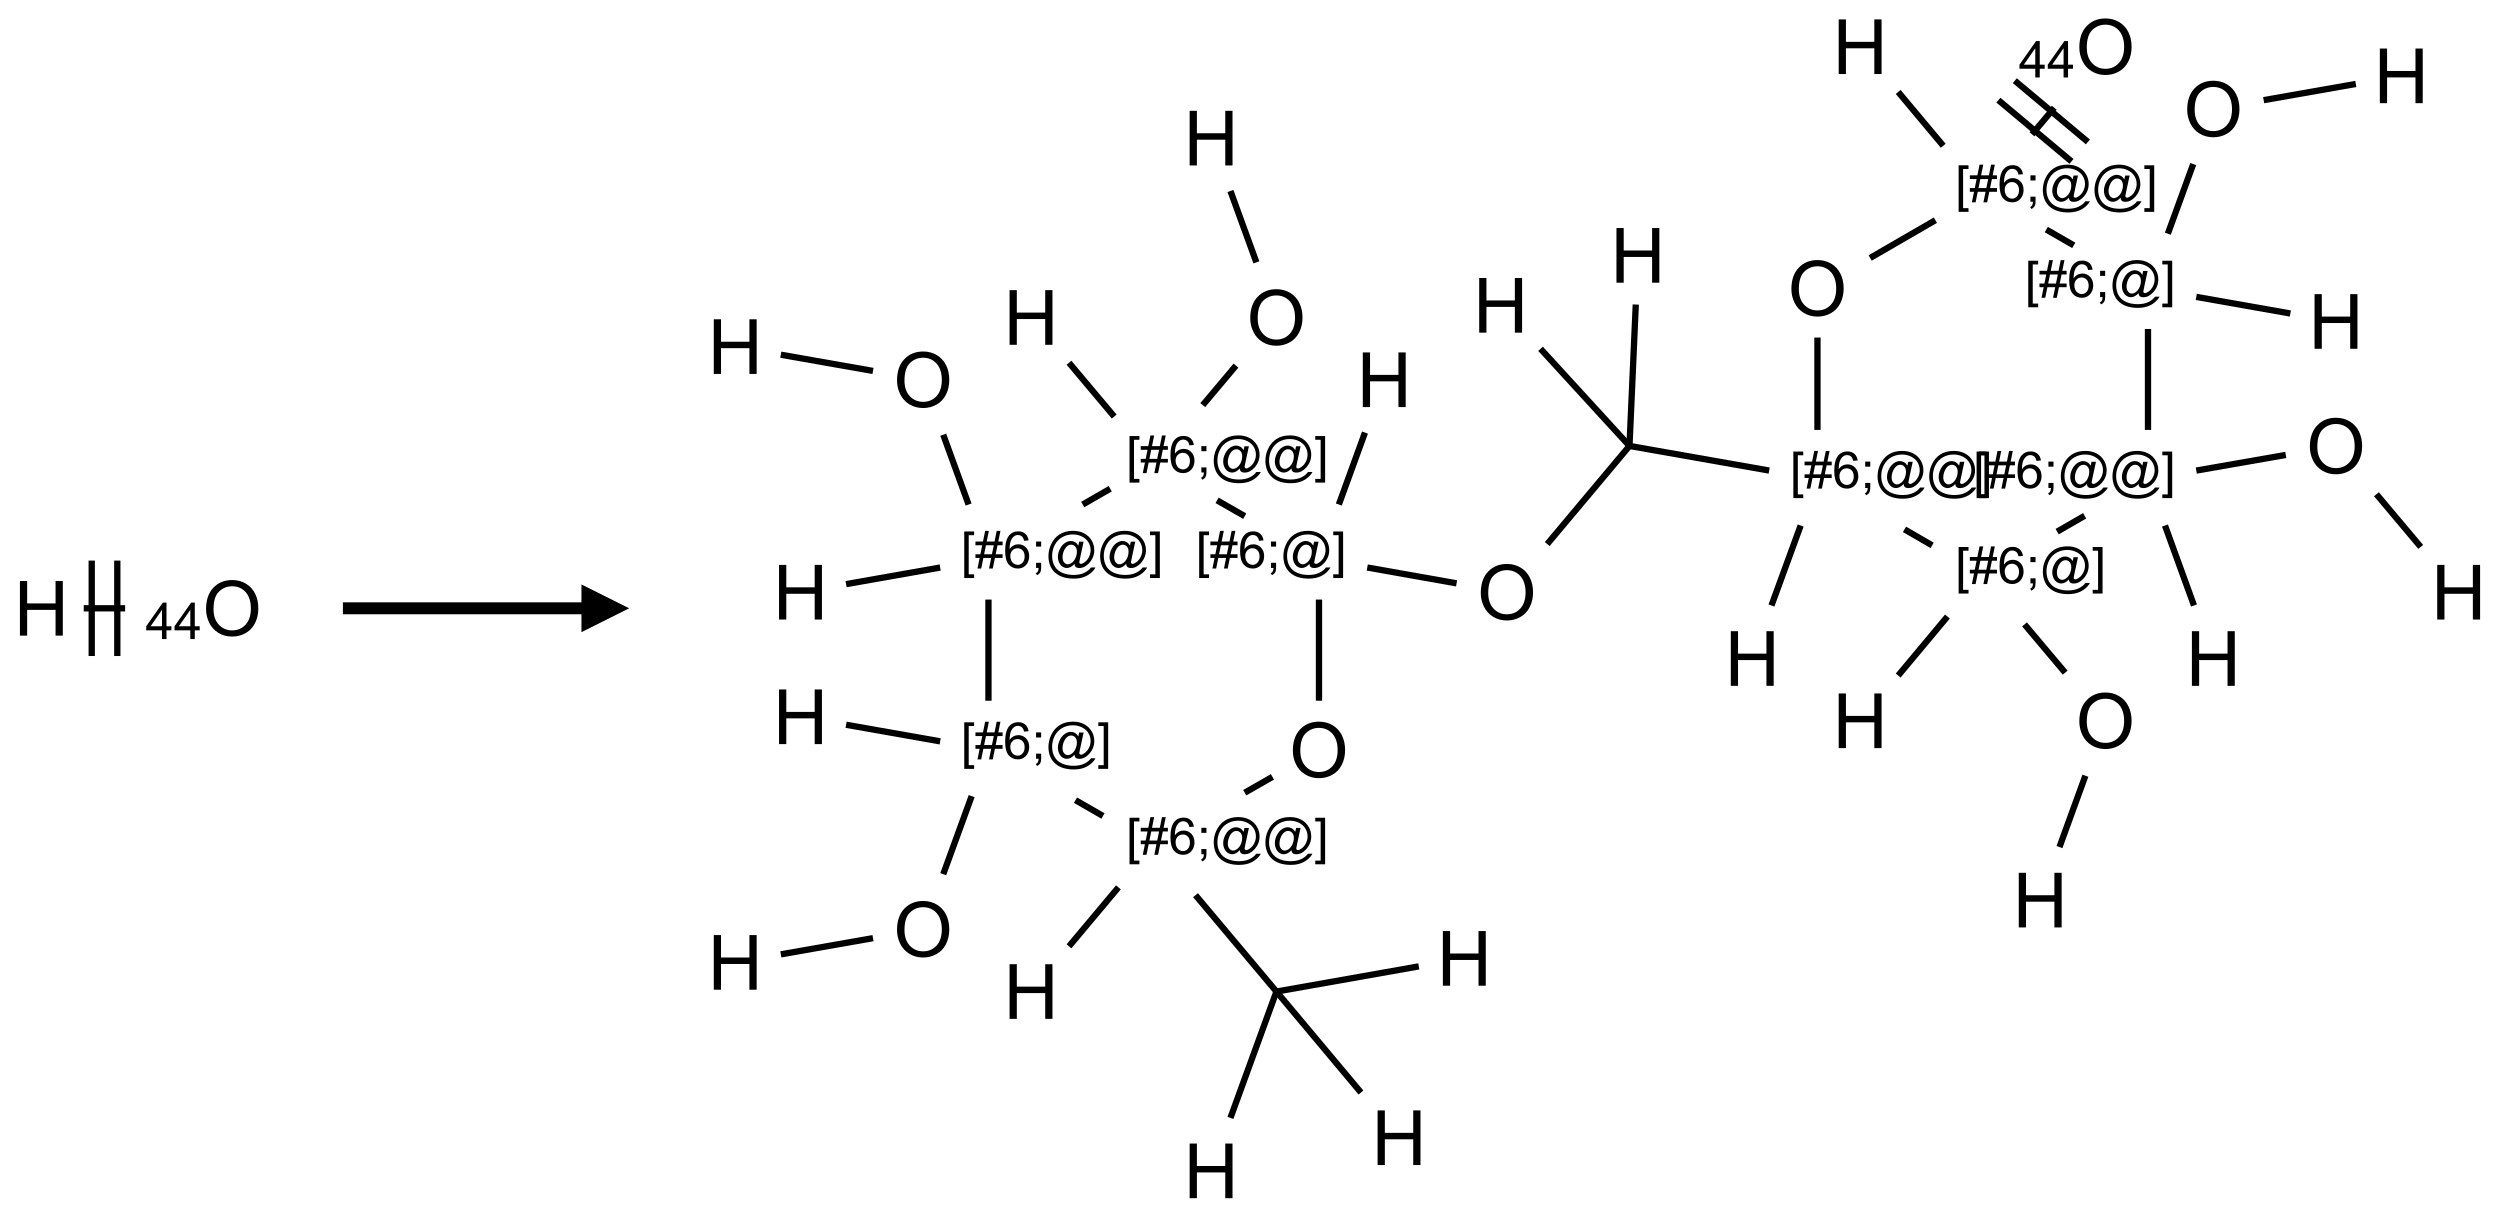 <?xml version="1.0" encoding="UTF-8"?>
<svg xmlns="http://www.w3.org/2000/svg" xmlns:xlink="http://www.w3.org/1999/xlink" width="524" height="255" viewBox="0 0 524 255">
<defs>
<g>
<g id="glyph-0-0">
<path d="M 2 0 L 2 -10 L 10 -10 L 10 0 Z M 2.25 -0.25 L 9.75 -0.25 L 9.75 -9.75 L 2.25 -9.75 Z M 2.25 -0.25 "/>
</g>
<g id="glyph-0-1">
<path d="M 1.281 0 L 1.281 -11.453 L 2.797 -11.453 L 2.797 -6.75 L 8.75 -6.75 L 8.75 -11.453 L 10.266 -11.453 L 10.266 0 L 8.75 0 L 8.75 -5.398 L 2.797 -5.398 L 2.797 0 Z M 1.281 0 "/>
</g>
<g id="glyph-0-2">
<path d="M 0.773 -5.578 C 0.773 -7.48 1.285 -8.969 2.305 -10.043 C 3.324 -11.117 4.645 -11.656 6.258 -11.656 C 7.316 -11.656 8.27 -11.402 9.117 -10.898 C 9.965 -10.395 10.613 -9.688 11.059 -8.785 C 11.504 -7.883 11.727 -6.855 11.727 -5.711 C 11.727 -4.551 11.492 -3.512 11.023 -2.594 C 10.555 -1.676 9.891 -0.984 9.031 -0.512 C 8.172 -0.039 7.246 0.195 6.25 0.195 C 5.172 0.195 4.207 -0.066 3.359 -0.586 C 2.512 -1.105 1.867 -1.816 1.43 -2.719 C 0.992 -3.621 0.773 -4.574 0.773 -5.578 Z M 2.336 -5.555 C 2.336 -4.176 2.707 -3.086 3.449 -2.293 C 4.191 -1.5 5.121 -1.102 6.242 -1.102 C 7.383 -1.102 8.32 -1.504 9.059 -2.305 C 9.797 -3.105 10.164 -4.246 10.164 -5.719 C 10.164 -6.652 10.008 -7.465 9.691 -8.16 C 9.375 -8.855 8.914 -9.395 8.309 -9.777 C 7.703 -10.16 7.02 -10.352 6.266 -10.352 C 5.191 -10.352 4.27 -9.984 3.496 -9.246 C 2.723 -8.508 2.336 -7.277 2.336 -5.555 Z M 2.336 -5.555 "/>
</g>
<g id="glyph-1-0">
<path d="M 1.332 0 L 1.332 -6.668 L 6.668 -6.668 L 6.668 0 Z M 1.5 -0.168 L 6.5 -0.168 L 6.5 -6.5 L 1.5 -6.5 Z M 1.5 -0.168 "/>
</g>
<g id="glyph-1-1">
<path d="M 3.449 0 L 3.449 -1.828 L 0.137 -1.828 L 0.137 -2.688 L 3.621 -7.637 L 4.387 -7.637 L 4.387 -2.688 L 5.418 -2.688 L 5.418 -1.828 L 4.387 -1.828 L 4.387 0 Z M 3.449 -2.688 L 3.449 -6.129 L 1.059 -2.688 Z M 3.449 -2.688 "/>
</g>
<g id="glyph-1-2">
<path d="M 0.723 2.121 L 0.723 -7.637 L 2.793 -7.637 L 2.793 -6.859 L 1.66 -6.859 L 1.66 1.344 L 2.793 1.344 L 2.793 2.121 Z M 0.723 2.121 "/>
</g>
<g id="glyph-1-3">
<path d="M 0.535 0.129 L 0.988 -2.09 L 0.109 -2.09 L 0.109 -2.863 L 1.145 -2.863 L 1.531 -4.754 L 0.109 -4.754 L 0.109 -5.531 L 1.688 -5.531 L 2.141 -7.766 L 2.922 -7.766 L 2.469 -5.531 L 4.109 -5.531 L 4.562 -7.766 L 5.348 -7.766 L 4.895 -5.531 L 5.797 -5.531 L 5.797 -4.754 L 4.738 -4.754 L 4.348 -2.863 L 5.797 -2.863 L 5.797 -2.09 L 4.191 -2.09 L 3.738 0.129 L 2.957 0.129 L 3.406 -2.09 L 1.77 -2.09 L 1.316 0.129 Z M 1.926 -2.863 L 3.562 -2.863 L 3.953 -4.754 L 2.312 -4.754 Z M 1.926 -2.863 "/>
</g>
<g id="glyph-1-4">
<path d="M 5.309 -5.766 L 4.375 -5.691 C 4.293 -6.059 4.172 -6.328 4.02 -6.496 C 3.766 -6.762 3.453 -6.895 3.082 -6.895 C 2.785 -6.895 2.523 -6.812 2.297 -6.645 C 2 -6.43 1.77 -6.117 1.598 -5.703 C 1.43 -5.289 1.34 -4.703 1.332 -3.938 C 1.559 -4.281 1.836 -4.535 2.16 -4.703 C 2.488 -4.871 2.828 -4.953 3.188 -4.953 C 3.812 -4.953 4.344 -4.723 4.785 -4.262 C 5.223 -3.801 5.441 -3.207 5.441 -2.48 C 5.441 -2 5.34 -1.555 5.133 -1.145 C 4.926 -0.73 4.641 -0.418 4.281 -0.199 C 3.922 0.02 3.512 0.129 3.051 0.129 C 2.27 0.129 1.633 -0.156 1.141 -0.73 C 0.648 -1.305 0.402 -2.254 0.402 -3.574 C 0.402 -5.051 0.672 -6.121 1.219 -6.793 C 1.695 -7.375 2.336 -7.668 3.141 -7.668 C 3.742 -7.668 4.234 -7.5 4.617 -7.16 C 5 -6.824 5.23 -6.359 5.309 -5.766 Z M 1.48 -2.473 C 1.48 -2.152 1.547 -1.844 1.684 -1.547 C 1.82 -1.25 2.016 -1.027 2.262 -0.871 C 2.508 -0.719 2.766 -0.641 3.035 -0.641 C 3.434 -0.641 3.773 -0.801 4.059 -1.121 C 4.344 -1.441 4.484 -1.875 4.484 -2.422 C 4.484 -2.949 4.344 -3.367 4.062 -3.668 C 3.781 -3.973 3.426 -4.125 3 -4.125 C 2.578 -4.125 2.219 -3.973 1.922 -3.668 C 1.625 -3.363 1.48 -2.969 1.48 -2.473 Z M 1.48 -2.473 "/>
</g>
<g id="glyph-1-5">
<path d="M 0.949 -4.465 L 0.949 -5.531 L 2.016 -5.531 L 2.016 -4.465 Z M 0.949 0 L 0.949 -1.066 L 2.016 -1.066 L 2.016 0 C 2.016 0.391 1.945 0.711 1.809 0.949 C 1.668 1.191 1.449 1.379 1.145 1.512 L 0.887 1.109 C 1.082 1.023 1.23 0.895 1.324 0.727 C 1.418 0.559 1.469 0.316 1.48 0 Z M 0.949 0 "/>
</g>
<g id="glyph-1-6">
<path d="M 6.047 -0.848 C 5.82 -0.59 5.57 -0.379 5.289 -0.223 C 5.008 -0.062 4.73 0.016 4.449 0.016 C 4.141 0.016 3.84 -0.074 3.547 -0.254 C 3.254 -0.434 3.02 -0.715 2.836 -1.09 C 2.652 -1.465 2.562 -1.875 2.562 -2.324 C 2.562 -2.875 2.703 -3.43 2.988 -3.98 C 3.27 -4.535 3.621 -4.953 4.043 -5.23 C 4.461 -5.508 4.871 -5.645 5.266 -5.645 C 5.566 -5.645 5.855 -5.566 6.129 -5.41 C 6.402 -5.25 6.641 -5.012 6.84 -4.688 L 7.016 -5.496 L 7.949 -5.496 L 7.199 -2 C 7.094 -1.516 7.043 -1.246 7.043 -1.191 C 7.043 -1.098 7.078 -1.02 7.148 -0.949 C 7.219 -0.883 7.305 -0.848 7.406 -0.848 C 7.59 -0.848 7.832 -0.953 8.129 -1.168 C 8.527 -1.445 8.84 -1.816 9.07 -2.285 C 9.301 -2.75 9.418 -3.234 9.418 -3.73 C 9.418 -4.309 9.27 -4.852 8.973 -5.355 C 8.676 -5.859 8.23 -6.262 7.645 -6.562 C 7.055 -6.863 6.406 -7.016 5.691 -7.016 C 4.879 -7.016 4.137 -6.824 3.465 -6.445 C 2.793 -6.066 2.273 -5.52 1.902 -4.809 C 1.535 -4.098 1.348 -3.34 1.348 -2.527 C 1.348 -1.676 1.535 -0.941 1.902 -0.328 C 2.273 0.285 2.809 0.742 3.508 1.035 C 4.207 1.328 4.984 1.473 5.832 1.473 C 6.742 1.473 7.504 1.32 8.121 1.016 C 8.734 0.711 9.195 0.34 9.5 -0.098 L 10.441 -0.098 C 10.266 0.266 9.961 0.637 9.531 1.016 C 9.102 1.395 8.59 1.695 7.996 1.914 C 7.402 2.133 6.688 2.246 5.848 2.246 C 5.078 2.246 4.367 2.145 3.715 1.949 C 3.066 1.75 2.512 1.453 2.051 1.055 C 1.594 0.656 1.25 0.199 1.016 -0.316 C 0.723 -0.973 0.578 -1.684 0.578 -2.441 C 0.578 -3.289 0.75 -4.098 1.098 -4.863 C 1.523 -5.805 2.125 -6.527 2.902 -7.027 C 3.684 -7.527 4.629 -7.777 5.738 -7.777 C 6.602 -7.777 7.375 -7.602 8.059 -7.246 C 8.746 -6.895 9.285 -6.371 9.684 -5.672 C 10.02 -5.07 10.188 -4.418 10.188 -3.715 C 10.188 -2.707 9.832 -1.812 9.125 -1.031 C 8.492 -0.328 7.801 0.02 7.051 0.02 C 6.812 0.02 6.617 -0.016 6.473 -0.09 C 6.324 -0.16 6.215 -0.266 6.145 -0.402 C 6.102 -0.488 6.066 -0.637 6.047 -0.848 Z M 3.527 -2.262 C 3.527 -1.785 3.641 -1.414 3.863 -1.152 C 4.09 -0.887 4.348 -0.754 4.641 -0.754 C 4.836 -0.754 5.039 -0.812 5.254 -0.93 C 5.469 -1.047 5.676 -1.219 5.871 -1.449 C 6.066 -1.676 6.23 -1.969 6.355 -2.32 C 6.48 -2.672 6.543 -3.027 6.543 -3.379 C 6.543 -3.852 6.426 -4.219 6.191 -4.48 C 5.957 -4.738 5.672 -4.871 5.332 -4.871 C 5.109 -4.871 4.902 -4.812 4.707 -4.699 C 4.512 -4.586 4.32 -4.406 4.137 -4.156 C 3.953 -3.906 3.805 -3.602 3.691 -3.246 C 3.582 -2.887 3.527 -2.559 3.527 -2.262 Z M 3.527 -2.262 "/>
</g>
<g id="glyph-1-7">
<path d="M 2.27 2.121 L 0.203 2.121 L 0.203 1.344 L 1.332 1.344 L 1.332 -6.859 L 0.203 -6.859 L 0.203 -7.637 L 2.27 -7.637 Z M 2.27 2.121 "/>
</g>
</g>
</defs>
<path fill="none" stroke-width="0.033" stroke-linecap="butt" stroke-linejoin="miter" stroke="rgb(0%, 0%, 0%)" stroke-opacity="1" stroke-miterlimit="10" d="M 0.222 0 L 0.439 0 " transform="matrix(40, 0, 0, 40, 8.666, 127.5)"/>
<path fill="none" stroke-width="0.033" stroke-linecap="butt" stroke-linejoin="miter" stroke="rgb(0%, 0%, 0%)" stroke-opacity="1" stroke-miterlimit="10" d="M 0.398 0.25 L 0.398 -0.25 " transform="matrix(40, 0, 0, 40, 8.666, 127.5)"/>
<path fill="none" stroke-width="0.033" stroke-linecap="butt" stroke-linejoin="miter" stroke="rgb(0%, 0%, 0%)" stroke-opacity="1" stroke-miterlimit="10" d="M 0.264 0.25 L 0.264 -0.25 " transform="matrix(40, 0, 0, 40, 8.666, 127.5)"/>
<g fill="rgb(0%, 0%, 0%)" fill-opacity="1">
<use xlink:href="#glyph-0-1" x="2.895" y="133.227"/>
</g>
<g fill="rgb(0%, 0%, 0%)" fill-opacity="1">
<use xlink:href="#glyph-0-2" x="42.418" y="133.23"/>
</g>
<g fill="rgb(0%, 0%, 0%)" fill-opacity="1">
<use xlink:href="#glyph-1-1" x="30.508" y="133.949"/>
<use xlink:href="#glyph-1-1" x="36.44" y="133.949"/>
</g>
<path fill-rule="nonzero" fill="rgb(0%, 0%, 0%)" fill-opacity="1" d="M 71.871 128.75 L 121.871 128.75 L 121.871 132.5 L 131.871 127.5 L 121.871 122.5 L 121.871 126.25 L 71.871 126.25 "/>
<path fill="none" stroke-width="0.033" stroke-linecap="butt" stroke-linejoin="miter" stroke="rgb(0%, 0%, 0%)" stroke-opacity="1" stroke-miterlimit="10" d="M 0.239 1.614 L 0.722 1.699 " transform="matrix(40, 0, 0, 40, 154.1, 9.791)"/>
<path fill="none" stroke-width="0.033" stroke-linecap="butt" stroke-linejoin="miter" stroke="rgb(0%, 0%, 0%)" stroke-opacity="1" stroke-miterlimit="10" d="M 1.09 2.033 L 1.223 2.399 " transform="matrix(40, 0, 0, 40, 154.1, 9.791)"/>
<path fill="none" stroke-width="0.033" stroke-linecap="butt" stroke-linejoin="miter" stroke="rgb(0%, 0%, 0%)" stroke-opacity="1" stroke-miterlimit="10" d="M 1.074 2.729 L 0.581 2.816 " transform="matrix(40, 0, 0, 40, 154.1, 9.791)"/>
<path fill="none" stroke-width="0.033" stroke-linecap="butt" stroke-linejoin="miter" stroke="rgb(0%, 0%, 0%)" stroke-opacity="1" stroke-miterlimit="10" d="M 1.821 2.399 L 1.965 2.316 " transform="matrix(40, 0, 0, 40, 154.1, 9.791)"/>
<path fill="none" stroke-width="0.033" stroke-linecap="butt" stroke-linejoin="miter" stroke="rgb(0%, 0%, 0%)" stroke-opacity="1" stroke-miterlimit="10" d="M 1.986 1.938 L 1.749 1.656 " transform="matrix(40, 0, 0, 40, 154.1, 9.791)"/>
<path fill="none" stroke-width="0.033" stroke-linecap="butt" stroke-linejoin="miter" stroke="rgb(0%, 0%, 0%)" stroke-opacity="1" stroke-miterlimit="10" d="M 2.45 1.878 L 2.624 1.671 " transform="matrix(40, 0, 0, 40, 154.1, 9.791)"/>
<path fill="none" stroke-width="0.033" stroke-linecap="butt" stroke-linejoin="miter" stroke="rgb(0%, 0%, 0%)" stroke-opacity="1" stroke-miterlimit="10" d="M 2.731 1.13 L 2.595 0.756 " transform="matrix(40, 0, 0, 40, 154.1, 9.791)"/>
<path fill="none" stroke-width="0.033" stroke-linecap="butt" stroke-linejoin="miter" stroke="rgb(0%, 0%, 0%)" stroke-opacity="1" stroke-miterlimit="10" d="M 2.525 2.377 L 2.67 2.46 " transform="matrix(40, 0, 0, 40, 154.1, 9.791)"/>
<path fill="none" stroke-width="0.033" stroke-linecap="butt" stroke-linejoin="miter" stroke="rgb(0%, 0%, 0%)" stroke-opacity="1" stroke-miterlimit="10" d="M 3.163 2.399 L 3.3 2.022 " transform="matrix(40, 0, 0, 40, 154.1, 9.791)"/>
<path fill="none" stroke-width="0.033" stroke-linecap="butt" stroke-linejoin="miter" stroke="rgb(0%, 0%, 0%)" stroke-opacity="1" stroke-miterlimit="10" d="M 3.312 2.729 L 3.78 2.812 " transform="matrix(40, 0, 0, 40, 154.1, 9.791)"/>
<path fill="none" stroke-width="0.033" stroke-linecap="butt" stroke-linejoin="miter" stroke="rgb(0%, 0%, 0%)" stroke-opacity="1" stroke-miterlimit="10" d="M 4.255 2.606 L 4.686 2.092 " transform="matrix(40, 0, 0, 40, 154.1, 9.791)"/>
<path fill="none" stroke-width="0.033" stroke-linecap="butt" stroke-linejoin="miter" stroke="rgb(0%, 0%, 0%)" stroke-opacity="1" stroke-miterlimit="10" d="M 4.686 2.092 L 4.719 1.351 " transform="matrix(40, 0, 0, 40, 154.1, 9.791)"/>
<path fill="none" stroke-width="0.033" stroke-linecap="butt" stroke-linejoin="miter" stroke="rgb(0%, 0%, 0%)" stroke-opacity="1" stroke-miterlimit="10" d="M 4.686 2.092 L 4.22 1.583 " transform="matrix(40, 0, 0, 40, 154.1, 9.791)"/>
<path fill="none" stroke-width="0.033" stroke-linecap="butt" stroke-linejoin="miter" stroke="rgb(0%, 0%, 0%)" stroke-opacity="1" stroke-miterlimit="10" d="M 4.686 2.092 L 5.418 2.221 " transform="matrix(40, 0, 0, 40, 154.1, 9.791)"/>
<path fill="none" stroke-width="0.033" stroke-linecap="butt" stroke-linejoin="miter" stroke="rgb(0%, 0%, 0%)" stroke-opacity="1" stroke-miterlimit="10" d="M 5.583 2.509 L 5.43 2.928 " transform="matrix(40, 0, 0, 40, 154.1, 9.791)"/>
<path fill="none" stroke-width="0.033" stroke-linecap="butt" stroke-linejoin="miter" stroke="rgb(0%, 0%, 0%)" stroke-opacity="1" stroke-miterlimit="10" d="M 5.671 2.008 L 5.671 1.524 " transform="matrix(40, 0, 0, 40, 154.1, 9.791)"/>
<path fill="none" stroke-width="0.033" stroke-linecap="butt" stroke-linejoin="miter" stroke="rgb(0%, 0%, 0%)" stroke-opacity="1" stroke-miterlimit="10" d="M 5.947 1.107 L 6.289 0.909 " transform="matrix(40, 0, 0, 40, 154.1, 9.791)"/>
<path fill="none" stroke-width="0.033" stroke-linecap="butt" stroke-linejoin="miter" stroke="rgb(0%, 0%, 0%)" stroke-opacity="1" stroke-miterlimit="10" d="M 6.33 0.519 L 6.094 0.237 " transform="matrix(40, 0, 0, 40, 154.1, 9.791)"/>
<path fill="none" stroke-width="0.033" stroke-linecap="butt" stroke-linejoin="miter" stroke="rgb(0%, 0%, 0%)" stroke-opacity="1" stroke-miterlimit="10" d="M 6.795 0.459 L 6.912 0.32 " transform="matrix(40, 0, 0, 40, 154.1, 9.791)"/>
<path fill="none" stroke-width="0.033" stroke-linecap="butt" stroke-linejoin="miter" stroke="rgb(0%, 0%, 0%)" stroke-opacity="1" stroke-miterlimit="10" d="M 7.088 0.499 L 6.705 0.178 " transform="matrix(40, 0, 0, 40, 154.1, 9.791)"/>
<path fill="none" stroke-width="0.033" stroke-linecap="butt" stroke-linejoin="miter" stroke="rgb(0%, 0%, 0%)" stroke-opacity="1" stroke-miterlimit="10" d="M 7.002 0.601 L 6.619 0.28 " transform="matrix(40, 0, 0, 40, 154.1, 9.791)"/>
<path fill="none" stroke-width="0.033" stroke-linecap="butt" stroke-linejoin="miter" stroke="rgb(0%, 0%, 0%)" stroke-opacity="1" stroke-miterlimit="10" d="M 6.87 0.958 L 7.014 1.041 " transform="matrix(40, 0, 0, 40, 154.1, 9.791)"/>
<path fill="none" stroke-width="0.033" stroke-linecap="butt" stroke-linejoin="miter" stroke="rgb(0%, 0%, 0%)" stroke-opacity="1" stroke-miterlimit="10" d="M 7.656 1.311 L 8.149 1.398 " transform="matrix(40, 0, 0, 40, 154.1, 9.791)"/>
<path fill="none" stroke-width="0.033" stroke-linecap="butt" stroke-linejoin="miter" stroke="rgb(0%, 0%, 0%)" stroke-opacity="1" stroke-miterlimit="10" d="M 7.507 0.98 L 7.64 0.615 " transform="matrix(40, 0, 0, 40, 154.1, 9.791)"/>
<path fill="none" stroke-width="0.033" stroke-linecap="butt" stroke-linejoin="miter" stroke="rgb(0%, 0%, 0%)" stroke-opacity="1" stroke-miterlimit="10" d="M 8.009 0.28 L 8.492 0.195 " transform="matrix(40, 0, 0, 40, 154.1, 9.791)"/>
<path fill="none" stroke-width="0.033" stroke-linecap="butt" stroke-linejoin="miter" stroke="rgb(0%, 0%, 0%)" stroke-opacity="1" stroke-miterlimit="10" d="M 7.403 1.479 L 7.403 2.008 " transform="matrix(40, 0, 0, 40, 154.1, 9.791)"/>
<path fill="none" stroke-width="0.033" stroke-linecap="butt" stroke-linejoin="miter" stroke="rgb(0%, 0%, 0%)" stroke-opacity="1" stroke-miterlimit="10" d="M 7.492 2.509 L 7.644 2.928 " transform="matrix(40, 0, 0, 40, 154.1, 9.791)"/>
<path fill="none" stroke-width="0.033" stroke-linecap="butt" stroke-linejoin="miter" stroke="rgb(0%, 0%, 0%)" stroke-opacity="1" stroke-miterlimit="10" d="M 7.656 2.221 L 8.125 2.139 " transform="matrix(40, 0, 0, 40, 154.1, 9.791)"/>
<path fill="none" stroke-width="0.033" stroke-linecap="butt" stroke-linejoin="miter" stroke="rgb(0%, 0%, 0%)" stroke-opacity="1" stroke-miterlimit="10" d="M 8.6 2.345 L 8.832 2.621 " transform="matrix(40, 0, 0, 40, 154.1, 9.791)"/>
<path fill="none" stroke-width="0.033" stroke-linecap="butt" stroke-linejoin="miter" stroke="rgb(0%, 0%, 0%)" stroke-opacity="1" stroke-miterlimit="10" d="M 7.071 2.458 L 6.927 2.541 " transform="matrix(40, 0, 0, 40, 154.1, 9.791)"/>
<path fill="none" stroke-width="0.033" stroke-linecap="butt" stroke-linejoin="miter" stroke="rgb(0%, 0%, 0%)" stroke-opacity="1" stroke-miterlimit="10" d="M 6.272 2.613 L 6.127 2.529 " transform="matrix(40, 0, 0, 40, 154.1, 9.791)"/>
<path fill="none" stroke-width="0.033" stroke-linecap="butt" stroke-linejoin="miter" stroke="rgb(0%, 0%, 0%)" stroke-opacity="1" stroke-miterlimit="10" d="M 6.352 2.986 L 6.094 3.295 " transform="matrix(40, 0, 0, 40, 154.1, 9.791)"/>
<path fill="none" stroke-width="0.033" stroke-linecap="butt" stroke-linejoin="miter" stroke="rgb(0%, 0%, 0%)" stroke-opacity="1" stroke-miterlimit="10" d="M 6.756 3.027 L 6.969 3.28 " transform="matrix(40, 0, 0, 40, 154.1, 9.791)"/>
<path fill="none" stroke-width="0.033" stroke-linecap="butt" stroke-linejoin="miter" stroke="rgb(0%, 0%, 0%)" stroke-opacity="1" stroke-miterlimit="10" d="M 7.075 3.82 L 6.939 4.194 " transform="matrix(40, 0, 0, 40, 154.1, 9.791)"/>
<path fill="none" stroke-width="0.033" stroke-linecap="butt" stroke-linejoin="miter" stroke="rgb(0%, 0%, 0%)" stroke-opacity="1" stroke-miterlimit="10" d="M 3.059 2.897 L 3.059 3.427 " transform="matrix(40, 0, 0, 40, 154.1, 9.791)"/>
<path fill="none" stroke-width="0.033" stroke-linecap="butt" stroke-linejoin="miter" stroke="rgb(0%, 0%, 0%)" stroke-opacity="1" stroke-miterlimit="10" d="M 2.815 3.826 L 2.67 3.909 " transform="matrix(40, 0, 0, 40, 154.1, 9.791)"/>
<path fill="none" stroke-width="0.033" stroke-linecap="butt" stroke-linejoin="miter" stroke="rgb(0%, 0%, 0%)" stroke-opacity="1" stroke-miterlimit="10" d="M 2.008 4.405 L 1.749 4.714 " transform="matrix(40, 0, 0, 40, 154.1, 9.791)"/>
<path fill="none" stroke-width="0.033" stroke-linecap="butt" stroke-linejoin="miter" stroke="rgb(0%, 0%, 0%)" stroke-opacity="1" stroke-miterlimit="10" d="M 2.412 4.446 L 2.836 4.951 " transform="matrix(40, 0, 0, 40, 154.1, 9.791)"/>
<path fill="none" stroke-width="0.033" stroke-linecap="butt" stroke-linejoin="miter" stroke="rgb(0%, 0%, 0%)" stroke-opacity="1" stroke-miterlimit="10" d="M 2.836 4.951 L 3.582 4.819 " transform="matrix(40, 0, 0, 40, 154.1, 9.791)"/>
<path fill="none" stroke-width="0.033" stroke-linecap="butt" stroke-linejoin="miter" stroke="rgb(0%, 0%, 0%)" stroke-opacity="1" stroke-miterlimit="10" d="M 2.836 4.951 L 2.595 5.613 " transform="matrix(40, 0, 0, 40, 154.1, 9.791)"/>
<path fill="none" stroke-width="0.033" stroke-linecap="butt" stroke-linejoin="miter" stroke="rgb(0%, 0%, 0%)" stroke-opacity="1" stroke-miterlimit="10" d="M 2.836 4.951 L 3.279 5.48 " transform="matrix(40, 0, 0, 40, 154.1, 9.791)"/>
<path fill="none" stroke-width="0.033" stroke-linecap="butt" stroke-linejoin="miter" stroke="rgb(0%, 0%, 0%)" stroke-opacity="1" stroke-miterlimit="10" d="M 1.927 4.031 L 1.783 3.948 " transform="matrix(40, 0, 0, 40, 154.1, 9.791)"/>
<path fill="none" stroke-width="0.033" stroke-linecap="butt" stroke-linejoin="miter" stroke="rgb(0%, 0%, 0%)" stroke-opacity="1" stroke-miterlimit="10" d="M 1.327 3.427 L 1.327 2.897 " transform="matrix(40, 0, 0, 40, 154.1, 9.791)"/>
<path fill="none" stroke-width="0.033" stroke-linecap="butt" stroke-linejoin="miter" stroke="rgb(0%, 0%, 0%)" stroke-opacity="1" stroke-miterlimit="10" d="M 1.074 3.64 L 0.581 3.553 " transform="matrix(40, 0, 0, 40, 154.1, 9.791)"/>
<path fill="none" stroke-width="0.033" stroke-linecap="butt" stroke-linejoin="miter" stroke="rgb(0%, 0%, 0%)" stroke-opacity="1" stroke-miterlimit="10" d="M 1.239 3.927 L 1.09 4.336 " transform="matrix(40, 0, 0, 40, 154.1, 9.791)"/>
<path fill="none" stroke-width="0.033" stroke-linecap="butt" stroke-linejoin="miter" stroke="rgb(0%, 0%, 0%)" stroke-opacity="1" stroke-miterlimit="10" d="M 0.722 4.671 L 0.239 4.756 " transform="matrix(40, 0, 0, 40, 154.1, 9.791)"/>
<g fill="rgb(0%, 0%, 0%)" fill-opacity="1">
<use xlink:href="#glyph-0-1" x="148.328" y="78.375"/>
</g>
<g fill="rgb(0%, 0%, 0%)" fill-opacity="1">
<use xlink:href="#glyph-0-2" x="187.242" y="85.328"/>
</g>
<g fill="rgb(0%, 0%, 0%)" fill-opacity="1">
<use xlink:href="#glyph-1-2" x="201.383" y="119.035"/>
<use xlink:href="#glyph-1-3" x="204.346" y="119.035"/>
<use xlink:href="#glyph-1-4" x="210.279" y="119.035"/>
<use xlink:href="#glyph-1-5" x="216.211" y="119.035"/>
<use xlink:href="#glyph-1-6" x="219.174" y="119.035"/>
<use xlink:href="#glyph-1-6" x="230.003" y="119.035"/>
<use xlink:href="#glyph-1-7" x="240.831" y="119.035"/>
</g>
<g fill="rgb(0%, 0%, 0%)" fill-opacity="1">
<use xlink:href="#glyph-0-1" x="162.008" y="129.855"/>
</g>
<g fill="rgb(0%, 0%, 0%)" fill-opacity="1">
<use xlink:href="#glyph-1-2" x="236.027" y="99.035"/>
<use xlink:href="#glyph-1-3" x="238.991" y="99.035"/>
<use xlink:href="#glyph-1-4" x="244.923" y="99.035"/>
<use xlink:href="#glyph-1-5" x="250.855" y="99.035"/>
<use xlink:href="#glyph-1-6" x="253.819" y="99.035"/>
<use xlink:href="#glyph-1-6" x="264.647" y="99.035"/>
<use xlink:href="#glyph-1-7" x="275.475" y="99.035"/>
</g>
<g fill="rgb(0%, 0%, 0%)" fill-opacity="1">
<use xlink:href="#glyph-0-1" x="210.328" y="72.27"/>
</g>
<g fill="rgb(0%, 0%, 0%)" fill-opacity="1">
<use xlink:href="#glyph-0-2" x="261.277" y="72.273"/>
</g>
<g fill="rgb(0%, 0%, 0%)" fill-opacity="1">
<use xlink:href="#glyph-0-1" x="248.07" y="34.68"/>
</g>
<g fill="rgb(0%, 0%, 0%)" fill-opacity="1">
<use xlink:href="#glyph-1-2" x="250.625" y="119.035"/>
<use xlink:href="#glyph-1-3" x="253.589" y="119.035"/>
<use xlink:href="#glyph-1-4" x="259.521" y="119.035"/>
<use xlink:href="#glyph-1-5" x="265.453" y="119.035"/>
<use xlink:href="#glyph-1-6" x="268.417" y="119.035"/>
<use xlink:href="#glyph-1-7" x="279.245" y="119.035"/>
</g>
<g fill="rgb(0%, 0%, 0%)" fill-opacity="1">
<use xlink:href="#glyph-0-1" x="284.363" y="85.324"/>
</g>
<g fill="rgb(0%, 0%, 0%)" fill-opacity="1">
<use xlink:href="#glyph-0-2" x="309.598" y="129.859"/>
</g>
<g fill="rgb(0%, 0%, 0%)" fill-opacity="1">
<use xlink:href="#glyph-0-1" x="337.531" y="59.254"/>
</g>
<g fill="rgb(0%, 0%, 0%)" fill-opacity="1">
<use xlink:href="#glyph-0-1" x="308.762" y="69.723"/>
</g>
<g fill="rgb(0%, 0%, 0%)" fill-opacity="1">
<use xlink:href="#glyph-1-2" x="375.164" y="102.285"/>
<use xlink:href="#glyph-1-3" x="378.128" y="102.285"/>
<use xlink:href="#glyph-1-4" x="384.06" y="102.285"/>
<use xlink:href="#glyph-1-5" x="389.992" y="102.285"/>
<use xlink:href="#glyph-1-6" x="392.956" y="102.285"/>
<use xlink:href="#glyph-1-6" x="403.784" y="102.285"/>
<use xlink:href="#glyph-1-7" x="414.612" y="102.285"/>
</g>
<g fill="rgb(0%, 0%, 0%)" fill-opacity="1">
<use xlink:href="#glyph-0-1" x="361.496" y="143.75"/>
</g>
<g fill="rgb(0%, 0%, 0%)" fill-opacity="1">
<use xlink:href="#glyph-0-2" x="374.703" y="66.164"/>
</g>
<g fill="rgb(0%, 0%, 0%)" fill-opacity="1">
<use xlink:href="#glyph-1-2" x="409.805" y="42.285"/>
<use xlink:href="#glyph-1-3" x="412.768" y="42.285"/>
<use xlink:href="#glyph-1-4" x="418.701" y="42.285"/>
<use xlink:href="#glyph-1-5" x="424.633" y="42.285"/>
<use xlink:href="#glyph-1-6" x="427.596" y="42.285"/>
<use xlink:href="#glyph-1-6" x="438.424" y="42.285"/>
<use xlink:href="#glyph-1-7" x="449.253" y="42.285"/>
</g>
<g fill="rgb(0%, 0%, 0%)" fill-opacity="1">
<use xlink:href="#glyph-0-1" x="384.109" y="15.52"/>
</g>
<g fill="rgb(0%, 0%, 0%)" fill-opacity="1">
<use xlink:href="#glyph-0-2" x="435.055" y="15.523"/>
</g>
<g fill="rgb(0%, 0%, 0%)" fill-opacity="1">
<use xlink:href="#glyph-1-1" x="423.145" y="16.238"/>
<use xlink:href="#glyph-1-1" x="429.077" y="16.238"/>
</g>
<g fill="rgb(0%, 0%, 0%)" fill-opacity="1">
<use xlink:href="#glyph-1-2" x="424.402" y="62.285"/>
<use xlink:href="#glyph-1-3" x="427.366" y="62.285"/>
<use xlink:href="#glyph-1-4" x="433.298" y="62.285"/>
<use xlink:href="#glyph-1-5" x="439.23" y="62.285"/>
<use xlink:href="#glyph-1-6" x="442.194" y="62.285"/>
<use xlink:href="#glyph-1-7" x="453.022" y="62.285"/>
</g>
<g fill="rgb(0%, 0%, 0%)" fill-opacity="1">
<use xlink:href="#glyph-0-1" x="483.852" y="73.105"/>
</g>
<g fill="rgb(0%, 0%, 0%)" fill-opacity="1">
<use xlink:href="#glyph-0-2" x="457.664" y="28.578"/>
</g>
<g fill="rgb(0%, 0%, 0%)" fill-opacity="1">
<use xlink:href="#glyph-0-1" x="497.535" y="21.625"/>
</g>
<g fill="rgb(0%, 0%, 0%)" fill-opacity="1">
<use xlink:href="#glyph-1-2" x="413.574" y="102.285"/>
<use xlink:href="#glyph-1-3" x="416.538" y="102.285"/>
<use xlink:href="#glyph-1-4" x="422.47" y="102.285"/>
<use xlink:href="#glyph-1-5" x="428.402" y="102.285"/>
<use xlink:href="#glyph-1-6" x="431.366" y="102.285"/>
<use xlink:href="#glyph-1-6" x="442.194" y="102.285"/>
<use xlink:href="#glyph-1-7" x="453.022" y="102.285"/>
</g>
<g fill="rgb(0%, 0%, 0%)" fill-opacity="1">
<use xlink:href="#glyph-0-1" x="458.141" y="143.75"/>
</g>
<g fill="rgb(0%, 0%, 0%)" fill-opacity="1">
<use xlink:href="#glyph-0-2" x="483.375" y="99.219"/>
</g>
<g fill="rgb(0%, 0%, 0%)" fill-opacity="1">
<use xlink:href="#glyph-0-1" x="509.562" y="129.855"/>
</g>
<g fill="rgb(0%, 0%, 0%)" fill-opacity="1">
<use xlink:href="#glyph-1-2" x="409.805" y="122.285"/>
<use xlink:href="#glyph-1-3" x="412.768" y="122.285"/>
<use xlink:href="#glyph-1-4" x="418.701" y="122.285"/>
<use xlink:href="#glyph-1-5" x="424.633" y="122.285"/>
<use xlink:href="#glyph-1-6" x="427.596" y="122.285"/>
<use xlink:href="#glyph-1-7" x="438.424" y="122.285"/>
</g>
<g fill="rgb(0%, 0%, 0%)" fill-opacity="1">
<use xlink:href="#glyph-0-1" x="384.109" y="156.801"/>
</g>
<g fill="rgb(0%, 0%, 0%)" fill-opacity="1">
<use xlink:href="#glyph-0-2" x="435.055" y="156.805"/>
</g>
<g fill="rgb(0%, 0%, 0%)" fill-opacity="1">
<use xlink:href="#glyph-0-1" x="421.852" y="194.391"/>
</g>
<g fill="rgb(0%, 0%, 0%)" fill-opacity="1">
<use xlink:href="#glyph-0-2" x="270.207" y="162.914"/>
</g>
<g fill="rgb(0%, 0%, 0%)" fill-opacity="1">
<use xlink:href="#glyph-1-2" x="236.027" y="179.035"/>
<use xlink:href="#glyph-1-3" x="238.991" y="179.035"/>
<use xlink:href="#glyph-1-4" x="244.923" y="179.035"/>
<use xlink:href="#glyph-1-5" x="250.855" y="179.035"/>
<use xlink:href="#glyph-1-6" x="253.819" y="179.035"/>
<use xlink:href="#glyph-1-6" x="264.647" y="179.035"/>
<use xlink:href="#glyph-1-7" x="275.475" y="179.035"/>
</g>
<g fill="rgb(0%, 0%, 0%)" fill-opacity="1">
<use xlink:href="#glyph-0-1" x="210.328" y="213.551"/>
</g>
<g fill="rgb(0%, 0%, 0%)" fill-opacity="1">
<use xlink:href="#glyph-0-1" x="301.145" y="206.605"/>
</g>
<g fill="rgb(0%, 0%, 0%)" fill-opacity="1">
<use xlink:href="#glyph-0-1" x="248.07" y="251.141"/>
</g>
<g fill="rgb(0%, 0%, 0%)" fill-opacity="1">
<use xlink:href="#glyph-0-1" x="287.465" y="244.195"/>
</g>
<g fill="rgb(0%, 0%, 0%)" fill-opacity="1">
<use xlink:href="#glyph-1-2" x="201.383" y="159.035"/>
<use xlink:href="#glyph-1-3" x="204.346" y="159.035"/>
<use xlink:href="#glyph-1-4" x="210.279" y="159.035"/>
<use xlink:href="#glyph-1-5" x="216.211" y="159.035"/>
<use xlink:href="#glyph-1-6" x="219.174" y="159.035"/>
<use xlink:href="#glyph-1-7" x="230.003" y="159.035"/>
</g>
<g fill="rgb(0%, 0%, 0%)" fill-opacity="1">
<use xlink:href="#glyph-0-1" x="162.008" y="155.965"/>
</g>
<g fill="rgb(0%, 0%, 0%)" fill-opacity="1">
<use xlink:href="#glyph-0-2" x="187.242" y="200.5"/>
</g>
<g fill="rgb(0%, 0%, 0%)" fill-opacity="1">
<use xlink:href="#glyph-0-1" x="148.328" y="207.445"/>
</g>
</svg>
